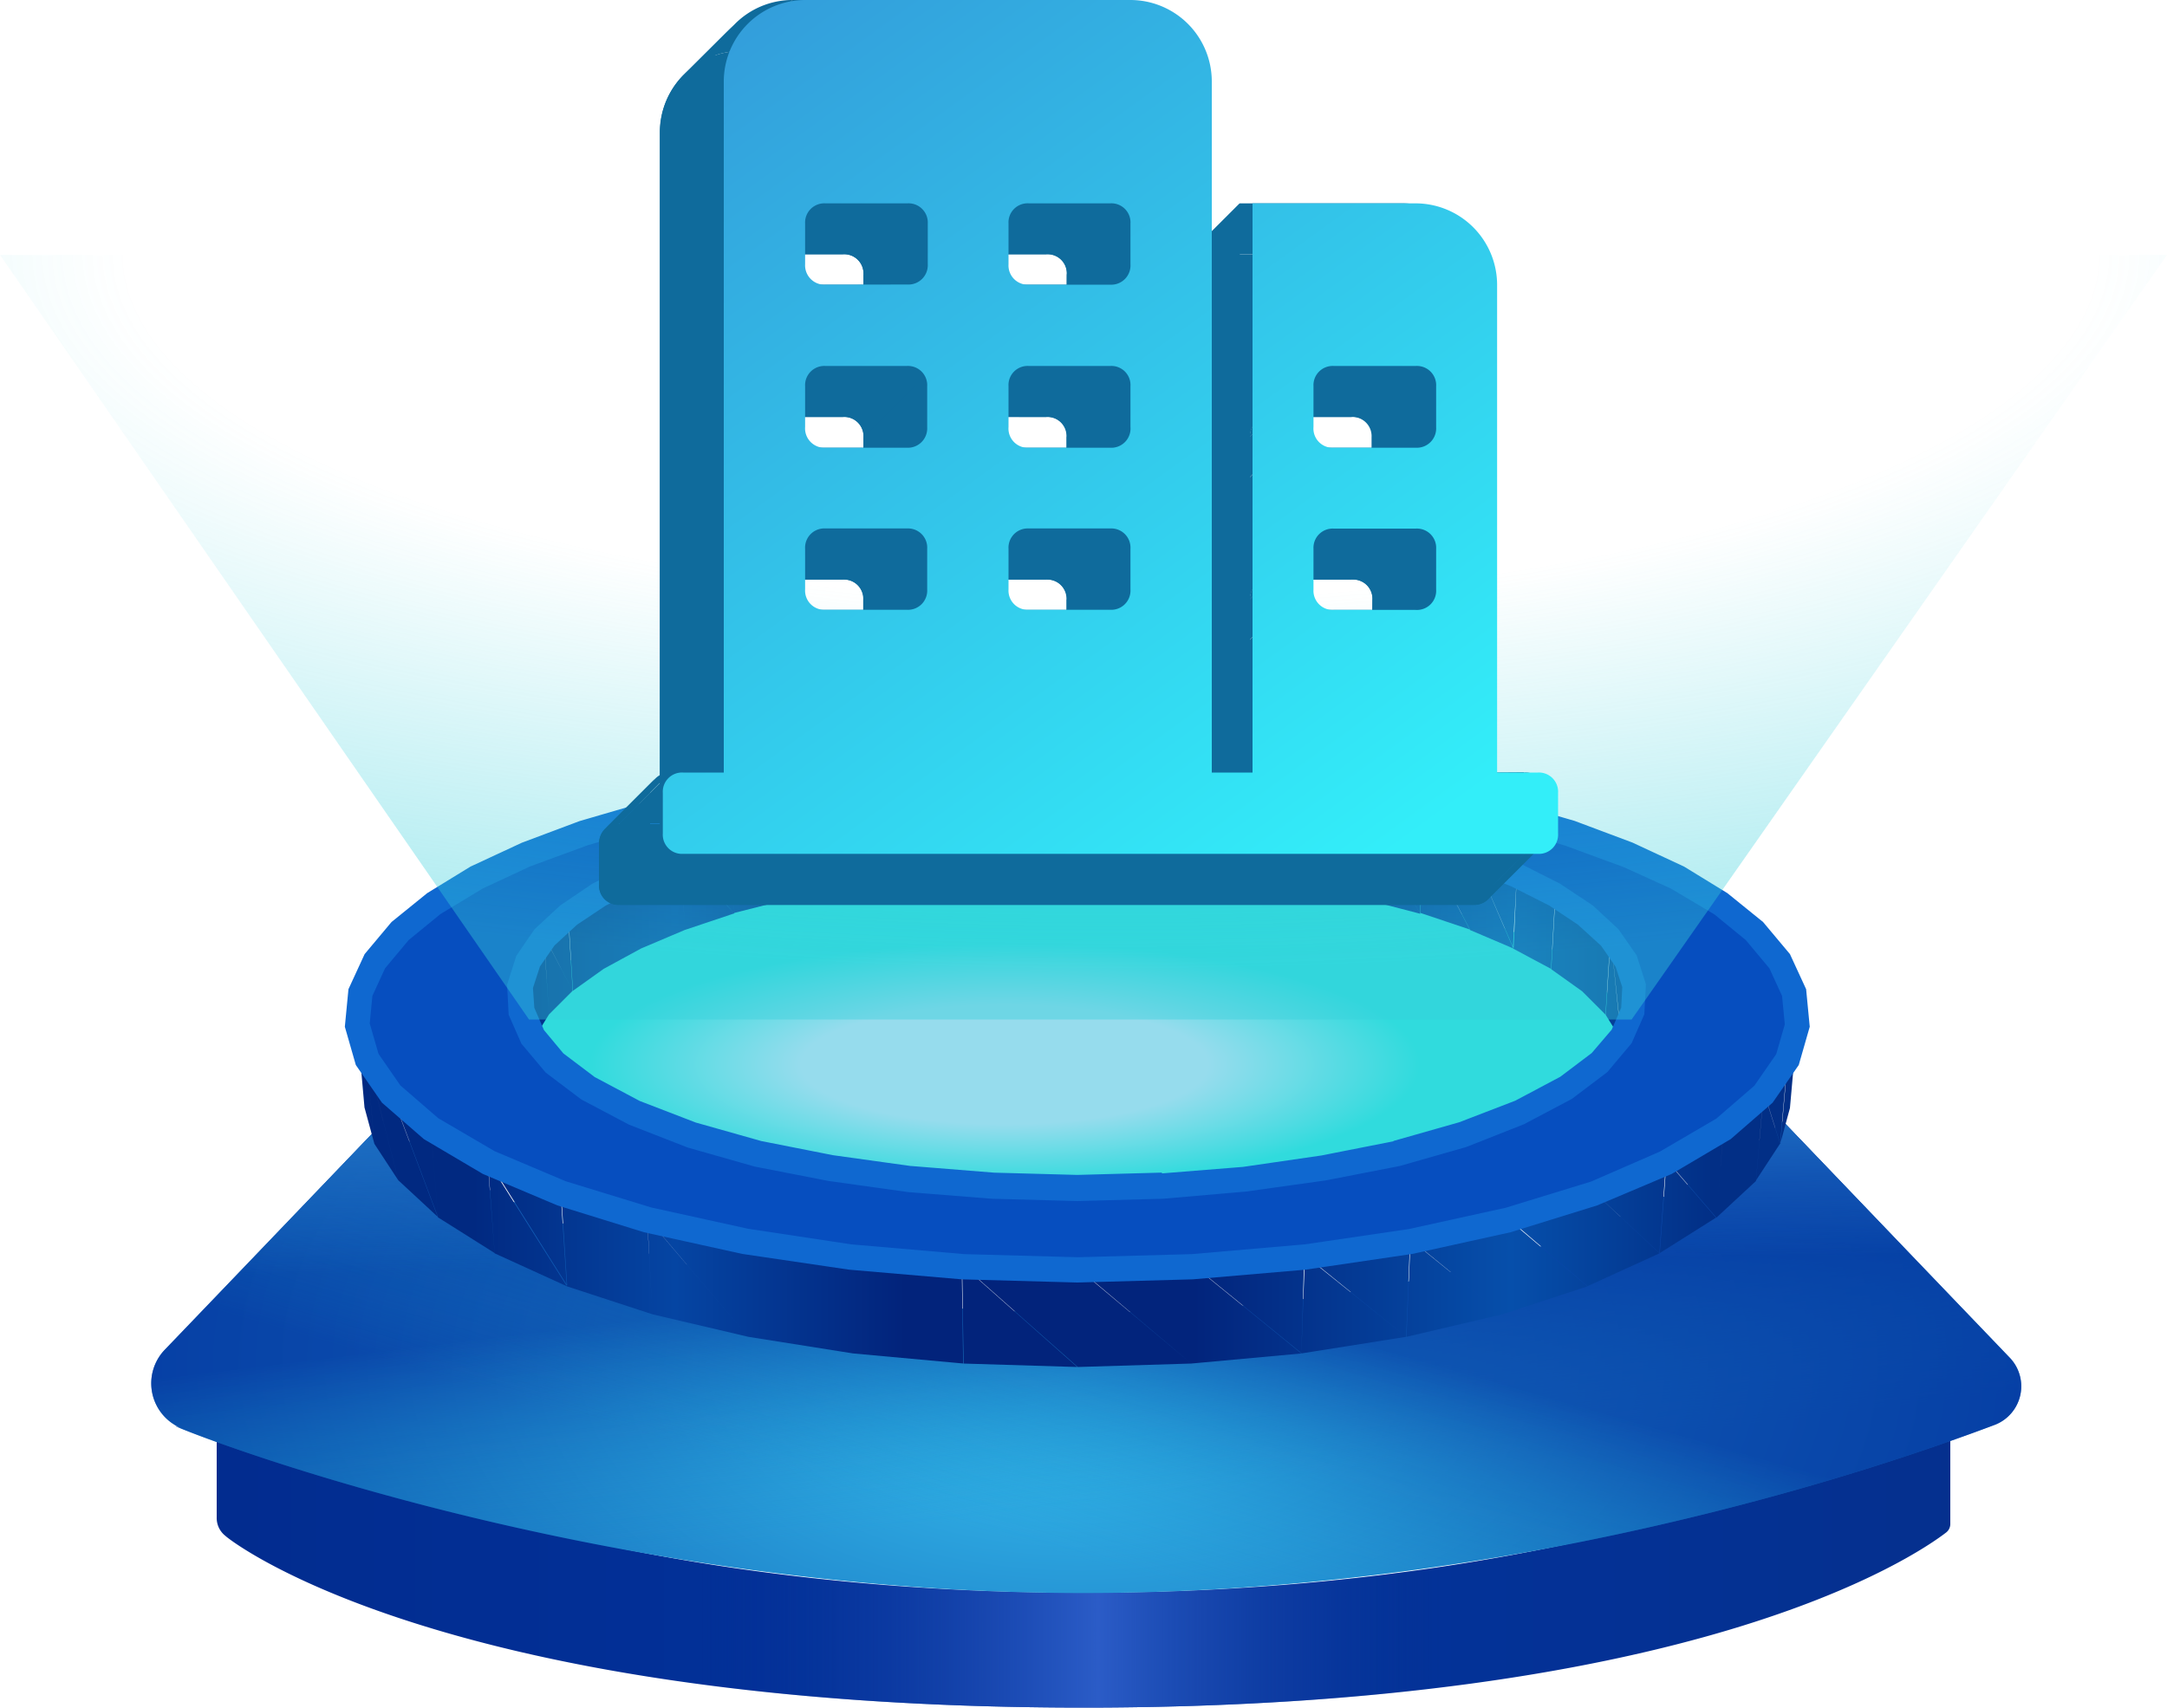 <svg xmlns="http://www.w3.org/2000/svg" xmlns:xlink="http://www.w3.org/1999/xlink" viewBox="0 0 150 118.23"><defs><style>.cls-1,.cls-11,.cls-12,.cls-13,.cls-2,.cls-3,.cls-4,.cls-5,.cls-6,.cls-7,.cls-8,.cls-9{fill-rule:evenodd;}.cls-1{fill:url(#未命名的渐变_172);}.cls-2{fill:url(#未命名的渐变_149);}.cls-3{fill:url(#未命名的渐变_148);}.cls-4{fill:url(#未命名的渐变_145);}.cls-5{fill:url(#未命名的渐变_145-2);}.cls-6{fill:url(#未命名的渐变_144);}.cls-7{fill:url(#未命名的渐变_142);}.cls-8{fill:url(#未命名的渐变_141);}.cls-9{fill:#064ebf;}.cls-10{fill:#0f68d0;}.cls-11{fill:url(#未命名的渐变_140);}.cls-12{fill:#0f6b9c;}.cls-13{fill:url(#未命名的渐变_139);}</style><linearGradient id="未命名的渐变_172" x1="-855.16" y1="-1427.39" x2="-854.15" y2="-1427.39" gradientTransform="matrix(120, 0, 0, -20.29, 102634.99, -28853.7)" gradientUnits="userSpaceOnUse"><stop offset="0" stop-color="#022c8f"/><stop offset="0.5" stop-color="#02339e"/><stop offset="1" stop-color="#05308e"/></linearGradient><linearGradient id="未命名的渐变_149" x1="-855.16" y1="-1427.39" x2="-854.15" y2="-1427.39" gradientTransform="matrix(120, 0, 0, -20.29, 102634.99, -28853.7)" gradientUnits="userSpaceOnUse"><stop offset="0.27" stop-color="#022c8f" stop-opacity="0"/><stop offset="0.5" stop-color="#2b5cc7"/><stop offset="0.7" stop-color="#05308e" stop-opacity="0"/></linearGradient><radialGradient id="未命名的渐变_148" cx="-804.1" cy="-1329.72" r="1.38" gradientTransform="matrix(0, 32.65, 58.26, 0, 77544.6, 26347.94)" gradientUnits="userSpaceOnUse"><stop offset="0" stop-color="#3ac8f4"/><stop offset="1" stop-color="#033fa1"/></radialGradient><linearGradient id="未命名的渐变_145" x1="-855.04" y1="-1393.71" x2="-854.84" y2="-1394.12" gradientTransform="matrix(129.45, 0, 0, -32.65, 110751.23, -45416.3)" gradientUnits="userSpaceOnUse"><stop offset="0" stop-color="#02319e" stop-opacity="0.64"/><stop offset="1" stop-color="#1a9acd" stop-opacity="0"/></linearGradient><linearGradient id="未命名的渐变_145-2" x1="-854.93" y1="-1393.73" x2="-855.24" y2="-1394" xlink:href="#未命名的渐变_145"/><linearGradient id="未命名的渐变_144" x1="-855.03" y1="-1393.14" x2="-855" y2="-1393.79" gradientTransform="matrix(129.45, 0, 0, -32.65, 110751.23, -45416.3)" gradientUnits="userSpaceOnUse"><stop offset="0.22" stop-color="#247bcb"/><stop offset="0.83" stop-color="#247bcb" stop-opacity="0"/></linearGradient><radialGradient id="未命名的渐变_142" cx="-777.7" cy="-1331.96" r="0.38" gradientTransform="matrix(0, 22.06, 75.89, 0, 101151.8, 17229.66)" gradientUnits="userSpaceOnUse"><stop offset="0.49" stop-color="#96dced"/><stop offset="1" stop-color="#30dbdd"/></radialGradient><linearGradient id="未命名的渐变_141" x1="-854.25" y1="-1384.54" x2="-853.26" y2="-1384.54" gradientTransform="matrix(99.71, 0, 0, -39.33, 85202.99, -54378.93)" gradientUnits="userSpaceOnUse"><stop offset="0.07" stop-color="#012981"/><stop offset="0.21" stop-color="#0545a3"/><stop offset="0.37" stop-color="#02237b"/><stop offset="0.57" stop-color="#02247c"/><stop offset="0.79" stop-color="#064fab"/><stop offset="0.93" stop-color="#022f86"/></linearGradient><radialGradient id="未命名的渐变_140" cx="-825.19" cy="-1334.88" r="1" gradientTransform="matrix(0, 52.94, 152.67, 0, 203872.58, 43702.98)" gradientUnits="userSpaceOnUse"><stop offset="0.45" stop-color="#36cfdb" stop-opacity="0"/><stop offset="0.93" stop-color="#36cfdb" stop-opacity="0.41"/></radialGradient><linearGradient id="未命名的渐变_139" x1="-850.99" y1="-1368.8" x2="-850.22" y2="-1369.8" gradientTransform="matrix(61.93, 0, 0, -59.12, 52748.08, -80920.74)" gradientUnits="userSpaceOnUse"><stop offset="0" stop-color="#339bda"/><stop offset="1" stop-color="#33eef9"/></linearGradient></defs><g id="图层_2" data-name="图层 2"><g id="图层_1-2" data-name="图层 1"><g id="Rectangle_54" data-name="Rectangle 54"><path id="Rectangle_54-2" data-name="Rectangle 54" class="cls-1" d="M15.64,106.37C15,105.88,29.12,118.23,75,118.23c42.13,0,57.48-10.41,59.71-12.12a.75.75,0,0,0,.29-.61V97.94s-21.62,12.35-60,12.35S15,97.94,15,97.94v7.14A1.57,1.57,0,0,0,15.64,106.37Z"/></g><g id="Rectangle_56" data-name="Rectangle 56"><path id="Rectangle_56-2" data-name="Rectangle 56" class="cls-2" d="M15.64,106.37C15,105.88,29.12,118.23,75,118.23c42.13,0,57.48-10.41,59.71-12.12a.75.75,0,0,0,.29-.61V97.94s-21.62,12.35-60,12.35S15,97.94,15,97.94v7.14A1.57,1.57,0,0,0,15.64,106.37Z"/></g><path id="Rectangle_55" data-name="Rectangle 55" class="cls-3" d="M12.63,98.92C7.94,97.06,37.94,110.3,75,110.3c29.05,0,53.76-8.13,63.09-11.65a2.86,2.86,0,0,0,1-4.67L123.43,77.65S109.41,90.89,75,90.89,26.57,77.65,26.57,77.65L11.43,93.43A3.36,3.36,0,0,0,12.63,98.92Z"/><path id="Rectangle_55-2" data-name="Rectangle 55" class="cls-4" d="M12.63,98.92C7.94,97.06,37.94,110.3,75,110.3c29.05,0,53.76-8.13,63.09-11.65a2.86,2.86,0,0,0,1-4.67L123.43,77.65S109.41,90.89,75,90.89,26.57,77.65,26.57,77.65L11.43,93.43A3.36,3.36,0,0,0,12.63,98.92Z"/><path id="Rectangle_55-3" data-name="Rectangle 55" class="cls-5" d="M12.63,98.92C7.94,97.06,37.94,110.3,75,110.3c29.05,0,53.76-8.13,63.09-11.65a2.86,2.86,0,0,0,1-4.67L123.43,77.65S109.41,90.89,75,90.89,26.57,77.65,26.57,77.65L11.43,93.43A3.36,3.36,0,0,0,12.63,98.92Z"/><path id="Rectangle_55-4" data-name="Rectangle 55" class="cls-6" d="M12.63,98.92C7.94,97.06,37.94,110.3,75,110.3c29.05,0,53.76-8.13,63.09-11.65a2.86,2.86,0,0,0,1-4.67L123.43,77.65S109.41,90.89,75,90.89,26.57,77.65,26.57,77.65L11.43,93.43A3.36,3.36,0,0,0,12.63,98.92Z"/><path id="Ellipse_1817" data-name="Ellipse 1817" class="cls-7" d="M74.12,60c-21,0-37.94,4.94-37.94,11s17,11,37.94,11,37.94-4.94,37.94-11S95.07,60,74.12,60Z"/><g id="Vector"><path id="Vector-2" data-name="Vector" class="cls-8" d="M97.33,92.56l.28-6.75-7.33,1.08Zm-7.25,1.15,7.25-1.15-7-5.67Zm-7.55-6.15,7.55,6.15.2-6.82ZM104,91l-6.36-5.19-.28,6.75ZM66.6,87.56l8,7.09V87.78Zm8,7.09,7.86-.24-7.86-6.63Zm7.86-.24.1-6.85-8,.22Zm0,0,7.65-.7-7.55-6.15ZM44.38,65.67l-.28-5.19-2.61,1.33Zm-2.59,1.41,2.59-1.41-2.89-3.86Zm-2.46-3.84,2.46,3.84-.3-5.27Zm8.07,1.15-3.3-3.91.28,5.19Zm74.15,17.38.53-6.15L119.32,78Zm-2.74,2.54,2.74-2.54L119.32,78Zm-3.45-4,3.45,4,.51-6.29Zm7.86-1.13-1.14-3.6-.53,6.15Zm-92.9,5.09-3.27-8.69.53,6.15Zm-3.27-8.69-1.66-2.39,2.19,8.54Zm-1.66-2.39.52,6,1.67,2.55Zm-.68-2.36.52,5.85.68,2.5Zm.68,2.36-.68-2.36,1.2,8.35ZM45.16,91l6.64,1.56-7-8.23Zm6.64,1.56-.28-6.75-6.73-1.48Zm-13-10.06L45.16,91l-.37-6.67Zm0,0,.43,6.56L45.16,91Zm76.06,4.28,3.92-2.47-3.45-4ZM110.3,82.5l4.59,4.28.47-6.43Zm0,0-.43,6.56,5-2.28ZM86.78,60.91l4,.59L86.89,56Zm4,.59.14-4.93-4-.55Zm-7.92-5.87,4,5.28L86.89,56Zm0,0-.07,4.86,4,.42Zm26.65,13,1.64,1.64-1.31-7Zm1.64,1.64.35-5.47-1.66-1.53Zm-3.47-8.43,1.83,6.79.33-5.36Zm0,0-.3,5.27,2.13,1.52ZM59.05,93.71l7.65.7-7.85-7.52Zm7.65.7-.1-6.85-7.75-.67Zm-15.18-8.6,7.53,7.9-.2-6.82Zm0,0,.28,6.75,7.25,1.15ZM58.39,61.5l4-.59-4.1-4.34Zm4-.59L62.24,56l-4,.55Zm-8-3.61,4,4.2-.14-4.93Zm8,3.61,4-.42L62.24,56Zm4-.42-.07-4.86L62.24,56Zm28.21,1.78-3.71-5.7-.14,4.93Zm-40.22-5,.17,5,3.85-.77ZM34.24,86.78l5,2.28-5.49-8.71ZM29.81,78l4.43,8.76-.47-6.43Zm9.45,11-.43-6.56-5.06-2.15ZM29.81,78l.51,6.29,3.92,2.47ZM74.57,94.65l-8-7.09.1,6.85ZM105,60.48l-3-1.2,2.77,6.39Zm-3-1.2-.25,5.11,3,1.28Zm5.36,7.8L105,60.48l-.28,5.19Zm-8.83-8.87-.21,5,3.43,1.15ZM102,59.28l-3.47-1.07,3.22,6.18Zm5.36,7.8.3-5.27L105,60.48Zm15.88,12.14.52-6-1.66,2.39Zm-10.47-5.45-.16-7.37L112.22,72Zm-1.29-9-.35,5.47L112.22,72Zm1.13,1.63-1.13-1.63.76,7.2Zm-18-4.13.17-5-3.88-.73Zm3.71,1L94.76,57.3l-.17,5ZM38,70.24l1.64-1.64-2-3.83Zm1.64-1.64-.33-5.36-1.66,1.53Zm-3.12-2.2L38,70.24l-.35-5.47Zm0,0L36.91,72,38,70.24ZM98.3,63.24l.21-5-3.75-.91Zm-.69,22.57L104,91l.37-6.67Zm12.26,3.25.43-6.56-6,1.83ZM104,91l5.9-1.94-5.53-4.73ZM47.4,64.39l3.43-1.15-3.68-4Zm3.43-1.15-.21-5-3.47,1.07ZM44.1,60.48l3.3,3.91-.25-5.11ZM78.71,55.4l4,5.09.07-4.86Zm0,0,0,4.85,4.08.24ZM27.05,75.62l3.27,8.69L29.81,78ZM54.54,62.27l-3.92-4.06.21,5ZM123.9,76.72l.52-5.85-.68,2.36Zm-.68,2.5.68-2.5-.16-3.49ZM54.54,62.27l-.17-5-3.75.91Zm58.21,11.5.39-5.67-.55-1.7ZM70.46,60.25l-4.15-4.62.07,4.86Zm0-4.85-4.11.23,4.15,4.62Zm4.15,4.76L70.42,55.4l0,4.85ZM41.79,67.08l-2.46-3.84.33,5.36Zm70.87,8.56.48-7.54-.39,5.67ZM74.57,60.16V55.32l-4.15.08ZM36.08,69.85l.3,3.92L36,68.1Zm.3,3.92.53-1.8L36,68.1Zm.53-1.8-.37-5.57L36,68.1Zm-.44,3.67-.09-1.87-.3-3.92Zm38.1-15.48,4.1.09-4.1-4.93Zm4.1.09,0-4.85-4.14-.08Zm34,15.39.39-5.79.09-1.75Z"/></g><path id="Vector-3" data-name="Vector" class="cls-9" d="M80.43,82.13l5.73-.46,5.46-.76,5.07-1,4.57-1.3,4-1.54,3.2-1.7,2.33-1.76,1.53-1.79.77-1.78.09-1.76-.55-1.69-1.13-1.63-1.66-1.53L107.64,62,105,60.63l-3-1.2-3.47-1.07-3.75-.91-3.88-.73-4-.56-4.07-.39-4.11-.23-4.14-.07-4.15.07-4.11.23-4.07.39-4,.56-3.88.73-3.75.91-3.47,1.07-3,1.2L41.49,62l-2.16,1.44-1.66,1.53-1.13,1.63L36,68.24,36.08,70l.77,1.78,1.53,1.79,2.33,1.76,3.2,1.7,4,1.54,4.57,1.3,5.07,1,5.46.76,5.73.46,5.87.16Zm23.85-25.75,4.43,1.3,4,1.47,3.47,1.62,2.95,1.78,2.36,1.93,1.73,2.07,1,2.18.22,2.29-.68,2.35-1.66,2.4-2.76,2.39-4,2.34-5.06,2.14-6,1.84L97.61,86,90.28,87l-7.75.67-8,.22-8-.22L58.85,87,51.52,86l-6.73-1.48-6-1.84L33.77,80.5l-4-2.34-2.76-2.39-1.66-2.4L24.71,71l.22-2.29,1-2.18,1.73-2.07L30,62.55,33,60.77l3.47-1.62,4-1.47,4.43-1.3,4.73-1.09,4.86-.87,5-.65,5-.47L69.48,53l5.09-.09,5.08.09,5.07.27,5,.47,5,.65,4.86.87Z"/><path id="Vector-4" data-name="Vector" class="cls-10" d="M80.36,81.25l5.73-.46.07.88L86,80.8,91.5,80l.12.87-.18-.86,5.07-1,.18.86L96.45,79l4.57-1.3.24.85-.32-.82,4-1.54.32.82-.41-.78,3.2-1.7.41.78-.53-.7,2.33-1.76.53.7-.67-.57,1.53-1.79.67.57-.81-.35.77-1.78.81.35-.88,0,.09-1.76.88,0-.84.27-.55-1.69.84-.27-.73.5-1.13-1.63.73-.5-.6.65L109.2,64l.6-.65-.49.73-2.16-1.44.49-.73-.4.79-2.61-1.32.4-.79-.32.82-3-1.2.32-.82-.26.84L98.25,59.2l.26-.84-.21.86-3.75-.91.21-.86-.16.87-3.88-.73.16-.87-.12.87-4-.56.12-.87-.08.88-4.07-.39.08-.88,0,.88-4.11-.23,0-.88v.88l-4.14-.07v0l-4.15.07v-.88l0,.88-4.11.23,0-.88.08.88L62.32,57l-.08-.88.12.87-4,.56-.12-.87.16.87-3.88.73-.16-.87.21.86-3.75.91-.21-.86.26.84-3.47,1.07-.26-.84.32.82-3,1.2-.32-.82.4.79-2.61,1.32-.4-.79.49.73-2.16,1.44-.49-.73.6.65-1.66,1.53-.6-.65.73.5-1.13,1.63-.73-.5.84.27-.55,1.69L36,68.24l.88,0L37,70l-.88,0,.81-.35.77,1.78-.81.35.67-.57L39.05,73l-.67.57.53-.7,2.33,1.76-.53.7.41-.78,3.2,1.7-.41.78.32-.82,4,1.54-.32.82.24-.85L52.68,79l-.24.85.18-.86,5.07,1-.18.86.12-.87,5.46.76-.12.87.07-.88,5.73.46-.07.88,0-.88,5.87.16,0,.88,0-.88,5.86-.16,0,.88ZM80.48,83l-5.91.16L68.65,83l-5.78-.46-5.51-.77-5.13-1-4.64-1.32-4.05-1.58-3.31-1.75-2.46-1.86-1.68-2-.88-2-.11-2.08.64-2L37,64.34l1.78-1.65L41,61.19l2.7-1.37,3.12-1.22,3.53-1.09,3.79-.92,3.93-.74,4-.57,4.1-.39,4.15-.23,4.18-.07,4.17.07,4.15.23,4.1.39,4,.57,3.93.74,3.79.92,3.53,1.09,3.12,1.22,2.7,1.37,2.26,1.5,1.78,1.65,1.26,1.81.64,2-.11,2.08-.88,2-1.68,2-2.46,1.86-3.31,1.75-4,1.58L96.9,80.73l-5.13,1-5.51.77L80.5,83ZM99.39,56.16l-4.86-.87.16-.87-.11.87-5-.65.11-.87-.08.88-5-.47.08-.88,0,.88-5.07-.27.05-.88,0,.88-5.08-.09,0-.88,0,.88-5.09.09,0-.88,0,.88-5.07.27,0-.88.08.88-5,.47-.08-.88.11.87-5,.65-.11-.87.16.87-4.86.87-.16-.87.2.86-4.73,1.09-.2-.86.25.85-4.43,1.3-.25-.85.31.83-4,1.47-.31-.83.37.8-3.47,1.62-.37-.8.46.76-2.95,1.78L30,62.55l.56.68-2.36,1.93-.56-.68.68.57-1.73,2.07-.68-.57.8.37-1,2.18-.8-.37.88.08-.22,2.29L24.71,71l.85-.25.68,2.35-.85.25.73-.5,1.66,2.4-.73.5.58-.67,2.76,2.39-.58.67.45-.76,4,2.34-.45.76.34-.81,5.06,2.14-.34.81.26-.84,6,1.84-.26.84.19-.86,6.73,1.48-.19.86.13-.87L59,86.17l-.13.87.08-.88,7.75.67-.08.88,0-.88,8,.22,0,.88,0-.88,8-.22,0,.88-.08-.88,7.75-.67.08.88-.13-.87,7.33-1.08.13.87-.19-.86,6.73-1.48.19.86-.26-.84,6-1.84.26.84-.34-.81L115,79.69l.34.81-.45-.76,4-2.34.45.76-.58-.67,2.76-2.39.58.67-.73-.5,1.66-2.4.73.5-.85-.25.68-2.35.85.25-.88.08-.22-2.29.88-.08-.8.37-1-2.18.8-.37-.68.57-1.73-2.07.68-.57-.56.68-2.36-1.93.56-.68-.46.76-3-1.78.46-.76-.37.8L112.31,60l.37-.8-.31.83-4-1.47.31-.83-.25.85L104,57.23l.25-.85-.2.86-4.73-1.09.2-.86Zm.34-1.73,4.77,1.1L109,56.84l4,1.5L116.57,60l3,1.84,2.47,2,1.86,2.22,1.12,2.43.25,2.6-.76,2.65-1.81,2.61-2.9,2.52-4.08,2.41-5.16,2.18-6,1.86-6.8,1.5-7.39,1.09-7.8.67-8,.22-8-.22-7.8-.67-7.39-1.09-6.8-1.5-6-1.86-5.16-2.18-4.08-2.41-2.9-2.52-1.81-2.61-.76-2.65.25-2.6,1.12-2.43,1.86-2.22,2.47-2,3-1.84,3.55-1.65,4-1.5,4.49-1.31,4.77-1.1,4.9-.88,5-.66,5.06-.47,5.1-.27,5.12-.09,5.11.09,5.1.27,5.06.47,5,.66,4.88.87Z"/><g id="Rectangle_56-3" data-name="Rectangle 56"><path id="Rectangle_56-4" data-name="Rectangle 56" class="cls-11" d="M36.62,70.59h76.32L150,17.65H0Z"/></g><path id="Vector-5" data-name="Vector" class="cls-12" d="M51.32,44.35a1.33,1.33,0,0,0,1.41,1.41h5.63a1.4,1.4,0,0,0,1-.39,1.39,1.39,0,0,0,.39-1V41.54a1.33,1.33,0,0,0-1.41-1.41H52.73a1.4,1.4,0,0,0-1,.39,1.37,1.37,0,0,0-.39,1Zm8.06-21.5a1.4,1.4,0,0,0,.39-1V19a1.33,1.33,0,0,0-1.41-1.4H52.73a1.44,1.44,0,0,0-1,.38,1.4,1.4,0,0,0-.39,1v2.82a1.34,1.34,0,0,0,1.41,1.41h5.63A1.4,1.4,0,0,0,59.38,22.85ZM82.29,57V17.61H93.55a5.65,5.65,0,0,1,5.63,5.63V57H102a1.33,1.33,0,0,1,1.41,1.41v2.81A1.34,1.34,0,0,1,102,62.65H42.88a1.33,1.33,0,0,1-1.41-1.41V58.43a1.37,1.37,0,0,1,.39-1,1.39,1.39,0,0,1,1-.39h2.81V9.16a5.65,5.65,0,0,1,5.63-5.63H73.84a5.64,5.64,0,0,1,5.63,5.63V57ZM93.55,34.5a1.4,1.4,0,0,0,1-.39,1.45,1.45,0,0,0,.39-1V30.27a1.33,1.33,0,0,0-1.41-1.4H87.92a1.42,1.42,0,0,0-1,.38,1.4,1.4,0,0,0-.39,1v2.82a1.33,1.33,0,0,0,1.41,1.41ZM66.8,40.13a1.32,1.32,0,0,0-1.4,1.41v2.81a1.33,1.33,0,0,0,1.4,1.41h5.64a1.4,1.4,0,0,0,1-.39,1.42,1.42,0,0,0,.38-1V41.54a1.33,1.33,0,0,0-1.4-1.41Zm0-11.26a1.31,1.31,0,0,0-1.4,1.4v2.82a1.33,1.33,0,0,0,1.4,1.41h5.64a1.4,1.4,0,0,0,1-.39,1.44,1.44,0,0,0,.38-1V30.27a1.32,1.32,0,0,0-1.4-1.4ZM51.32,33.09a1.34,1.34,0,0,0,1.41,1.41h5.63a1.34,1.34,0,0,0,1.41-1.41V30.27a1.33,1.33,0,0,0-1.41-1.4H52.73a1.44,1.44,0,0,0-1,.38,1.4,1.4,0,0,0-.39,1ZM95,41.54a1.33,1.33,0,0,0-1.41-1.41H87.92a1.39,1.39,0,0,0-1,.39,1.37,1.37,0,0,0-.39,1v2.81a1.33,1.33,0,0,0,1.41,1.41h5.63a1.4,1.4,0,0,0,1-.39,1.43,1.43,0,0,0,.39-1ZM73.84,19a1.32,1.32,0,0,0-1.4-1.4H66.8A1.31,1.31,0,0,0,65.4,19v2.82a1.33,1.33,0,0,0,1.4,1.41h5.64a1.4,1.4,0,0,0,1-.39,1.44,1.44,0,0,0,.38-1Z"/><path id="_2_3" data-name="2 3" class="cls-12" d="M97.08,14.08l-3.53,3.53a5.64,5.64,0,0,1,5.63,5.63l3.53-3.53A5.64,5.64,0,0,0,97.08,14.08Z"/><path id="_7_8" data-name="7 8" class="cls-12" d="M77.37,0,73.84,3.53a5.64,5.64,0,0,1,5.63,5.63L83,5.63A5.64,5.64,0,0,0,77.37,0Z"/><path id="_3_4" data-name="3 4" class="cls-12" d="M85.82,14.08l-3.53,3.53H93.55l3.53-3.53Z"/><path id="_81_82" data-name="81 82" class="cls-12" d="M93.55,28.87A1.33,1.33,0,0,1,95,30.28l3.53-3.53a1.33,1.33,0,0,0-1.41-1.41Z"/><path id="_82_75" data-name="82 75" class="cls-12" d="M95,30.27v2.81l3.53-3.53V26.74Z"/><path id="_80_81" data-name="80 81" class="cls-12" d="M87.92,28.87h5.63l3.53-3.53H91.45Z"/><path id="_75_100" data-name="75 100" class="cls-12" d="M95,33.09a1.4,1.4,0,0,1-.39,1l3.53-3.53a1.4,1.4,0,0,0,.39-1Z"/><path id="_100_76" data-name="100 76" class="cls-12" d="M98.1,30.58l-3.53,3.53a1.4,1.4,0,0,1-1,.39L97.08,31A1.4,1.4,0,0,0,98.1,30.58Z"/><path id="_8_9" data-name="8 9" class="cls-12" d="M54.85,0,51.32,3.53H73.84L77.37,0Z"/><path id="_1_2" data-name="1 2" class="cls-12" d="M102.71,19.71l-3.53,3.53V57l3.53-3.53Z"/><path id="_101_80" data-name="101 80" class="cls-12" d="M90.43,25.73a1.4,1.4,0,0,1,1-.39l-3.53,3.53a1.4,1.4,0,0,0-1,.39Z"/><path id="_79_101" data-name="79 101" class="cls-12" d="M90.43,25.72,86.9,29.25a1.4,1.4,0,0,0-.39,1L90,26.74A1.4,1.4,0,0,1,90.43,25.72Z"/><path id="_76_77" data-name="76 77" class="cls-12" d="M91.45,31,87.92,34.5h5.63L97.08,31Z"/><path id="_65_66" data-name="65 66" class="cls-12" d="M72.44,17.61A1.33,1.33,0,0,1,73.85,19l3.53-3.53A1.33,1.33,0,0,0,76,14.08Z"/><path id="_78_79" data-name="78 79" class="cls-12" d="M90,26.74l-3.53,3.53v2.81L90,29.55Z"/><path id="_77_78" data-name="77 78" class="cls-12" d="M90,29.56l-3.53,3.53a1.33,1.33,0,0,0,1.41,1.41L91.45,31A1.33,1.33,0,0,1,90,29.56Z"/><path id="_66_59" data-name="66 59" class="cls-12" d="M73.84,19v2.81l3.53-3.53V15.48Z"/><path id="_73_74" data-name="73 74" class="cls-12" d="M93.55,40.13A1.33,1.33,0,0,1,95,41.54L98.49,38a1.33,1.33,0,0,0-1.41-1.41Z"/><path id="_64_65" data-name="64 65" class="cls-12" d="M66.81,17.61h5.63L76,14.08H70.34Z"/><path id="_74_67" data-name="74 67" class="cls-12" d="M95,41.53v2.81l3.53-3.53V38Z"/><path id="_59_96" data-name="59 96" class="cls-12" d="M73.85,21.83a1.4,1.4,0,0,1-.39,1L77,19.32a1.4,1.4,0,0,0,.39-1Z"/><path id="_72_73" data-name="72 73" class="cls-12" d="M87.92,40.13h5.63l3.53-3.53H91.45Z"/><path id="_96_60" data-name="96 60" class="cls-12" d="M77,19.32l-3.53,3.53a1.4,1.4,0,0,1-1,.39L76,19.71A1.4,1.4,0,0,0,77,19.32Z"/><path id="_67_98" data-name="67 98" class="cls-12" d="M95,44.35a1.4,1.4,0,0,1-.39,1l3.53-3.53a1.4,1.4,0,0,0,.39-1Z"/><path id="_98_68" data-name="98 68" class="cls-12" d="M98.1,41.84l-3.53,3.53a1.4,1.4,0,0,1-1,.39l3.53-3.53A1.4,1.4,0,0,0,98.1,41.84Z"/><path id="_97_64" data-name="97 64" class="cls-12" d="M69.32,14.47a1.4,1.4,0,0,1,1-.39l-3.53,3.53a1.4,1.4,0,0,0-1,.39Z"/><path id="_63_97" data-name="63 97" class="cls-12" d="M69.32,14.46,65.79,18a1.4,1.4,0,0,0-.39,1l3.53-3.53A1.4,1.4,0,0,1,69.32,14.46Z"/><path id="_99_72" data-name="99 72" class="cls-12" d="M90.43,37a1.4,1.4,0,0,1,1-.39l-3.53,3.53a1.4,1.4,0,0,0-1,.39Z"/><path id="_60_61" data-name="60 61" class="cls-12" d="M70.34,19.71l-3.53,3.53h5.63L76,19.71Z"/><path id="_6_7" data-name="6 7" class="cls-12" d="M83,5.63,79.47,9.16V57L83,53.49Z"/><path id="_71_99" data-name="71 99" class="cls-12" d="M90.43,37,86.9,40.51a1.4,1.4,0,0,0-.39,1L90,38A1.4,1.4,0,0,1,90.43,37Z"/><path id="_9_83" data-name="9 83" class="cls-12" d="M50.88,1.65,47.35,5.18a5.62,5.62,0,0,1,4-1.65L54.86,0A5.62,5.62,0,0,0,50.88,1.65Z"/><path id="_62_63" data-name="62 63" class="cls-12" d="M68.93,15.48,65.4,19v2.81l3.53-3.53Z"/><path id="_4_5" data-name="4 5" class="cls-12" d="M82.29,17.61V57l3.53-3.53V14.08Z"/><path id="_68_69" data-name="68 69" class="cls-12" d="M91.45,42.23l-3.53,3.53h5.63l3.53-3.53Z"/><path id="_18_0" data-name="18 0" class="cls-12" d="M105.53,53.49,102,57a1.33,1.33,0,0,1,1.41,1.41l3.53-3.53A1.33,1.33,0,0,0,105.53,53.49Z"/><path id="_61_62" data-name="61 62" class="cls-12" d="M68.93,18.3,65.4,21.83a1.33,1.33,0,0,0,1.41,1.41l3.53-3.53A1.33,1.33,0,0,1,68.93,18.3Z"/><path id="_57_58" data-name="57 58" class="cls-12" d="M72.44,28.87a1.33,1.33,0,0,1,1.41,1.41l3.53-3.53A1.33,1.33,0,0,0,76,25.34Z"/><path id="_70_71" data-name="70 71" class="cls-12" d="M90,38l-3.53,3.53v2.81L90,40.81Z"/><path id="_0_1" data-name="0 1" class="cls-12" d="M102.71,53.49,99.18,57H102l3.53-3.53Z"/><path id="_17_18" data-name="17 18" class="cls-12" d="M106.93,54.9l-3.53,3.53v2.81l3.53-3.53Z"/><path id="_58_51" data-name="58 51" class="cls-12" d="M73.84,30.27v2.81l3.53-3.53V26.74Z"/><path id="_69_70" data-name="69 70" class="cls-12" d="M90,40.82l-3.53,3.53a1.33,1.33,0,0,0,1.41,1.41l3.53-3.53A1.33,1.33,0,0,1,90,40.82Z"/><path id="_85_17" data-name="85 17" class="cls-12" d="M106.55,58.73,103,62.26a1.4,1.4,0,0,0,.39-1l3.53-3.53A1.4,1.4,0,0,1,106.55,58.73Z"/><path id="_41_42" data-name="41 42" class="cls-12" d="M58.36,17.61A1.33,1.33,0,0,1,59.77,19l3.53-3.53a1.33,1.33,0,0,0-1.41-1.41Z"/><path id="_56_57" data-name="56 57" class="cls-12" d="M66.81,28.87h5.63L76,25.34H70.34Z"/><path id="_51_94" data-name="51 94" class="cls-12" d="M73.85,33.09a1.4,1.4,0,0,1-.39,1L77,30.58a1.4,1.4,0,0,0,.39-1Z"/><path id="_16_85" data-name="16 85" class="cls-12" d="M102,62.65a1.4,1.4,0,0,0,1-.39l3.53-3.53a1.4,1.4,0,0,1-1,.39Z"/><path id="_83_10" data-name="83 10" class="cls-12" d="M50.87,1.65a5.62,5.62,0,0,0-1.65,4L45.69,9.16a5.62,5.62,0,0,1,1.65-4Z"/><path id="_42_35" data-name="42 35" class="cls-12" d="M59.77,19v2.81l3.53-3.53V15.48Z"/><path id="_94_52" data-name="94 52" class="cls-12" d="M77,30.58l-3.53,3.53a1.4,1.4,0,0,1-1,.39L76,31A1.4,1.4,0,0,0,77,30.58Z"/><path id="_40_41" data-name="40 41" class="cls-12" d="M52.73,17.61h5.63l3.53-3.53H56.26Z"/><path id="_35_90" data-name="35 90" class="cls-12" d="M59.77,21.83a1.4,1.4,0,0,1-.39,1l3.53-3.53a1.4,1.4,0,0,0,.39-1Z"/><path id="_95_56" data-name="95 56" class="cls-12" d="M69.32,25.73a1.4,1.4,0,0,1,1-.39l-3.53,3.53a1.4,1.4,0,0,0-1,.39Z"/><path id="_90_36" data-name="90 36" class="cls-12" d="M62.91,19.32l-3.53,3.53a1.4,1.4,0,0,1-1,.39l3.53-3.53A1.4,1.4,0,0,0,62.91,19.32Z"/><path id="_55_95" data-name="55 95" class="cls-12" d="M69.32,25.72l-3.53,3.53a1.4,1.4,0,0,0-.39,1l3.53-3.53A1.4,1.4,0,0,1,69.32,25.72Z"/><path id="_52_53" data-name="52 53" class="cls-12" d="M70.34,31,66.81,34.5h5.63L76,31Z"/><path id="_91_40" data-name="91 40" class="cls-12" d="M55.24,14.47a1.4,1.4,0,0,1,1-.39l-3.53,3.53a1.4,1.4,0,0,0-1,.39Z"/><path id="_54_55" data-name="54 55" class="cls-12" d="M68.93,26.74,65.4,30.27v2.81l3.53-3.53Z"/><path id="_39_91" data-name="39 91" class="cls-12" d="M55.24,14.46,51.71,18a1.4,1.4,0,0,0-.39,1l3.53-3.53A1.4,1.4,0,0,1,55.24,14.46Z"/><path id="_36_37" data-name="36 37" class="cls-12" d="M56.26,19.71l-3.53,3.53h5.63l3.53-3.53Z"/><path id="_53_54" data-name="53 54" class="cls-12" d="M68.93,29.56,65.4,33.09a1.33,1.33,0,0,0,1.41,1.41L70.34,31A1.33,1.33,0,0,1,68.93,29.56Z"/><path id="_49_50" data-name="49 50" class="cls-12" d="M72.44,40.13a1.33,1.33,0,0,1,1.41,1.41L77.38,38A1.33,1.33,0,0,0,76,36.6Z"/><path id="_38_39" data-name="38 39" class="cls-12" d="M54.85,15.48,51.32,19v2.81l3.53-3.53Z"/><path id="_50_43" data-name="50 43" class="cls-12" d="M73.84,41.53v2.81l3.53-3.53V38Z"/><path id="_37_38" data-name="37 38" class="cls-12" d="M54.85,18.3l-3.53,3.53a1.33,1.33,0,0,0,1.41,1.41l3.53-3.53A1.33,1.33,0,0,1,54.85,18.3Z"/><path id="_33_34" data-name="33 34" class="cls-12" d="M58.36,28.87a1.33,1.33,0,0,1,1.41,1.41l3.53-3.53a1.33,1.33,0,0,0-1.41-1.41Z"/><path id="_48_49" data-name="48 49" class="cls-12" d="M66.81,40.13h5.63L76,36.6H70.34Z"/><path id="_43_92" data-name="43 92" class="cls-12" d="M73.85,44.35a1.4,1.4,0,0,1-.39,1L77,41.84a1.4,1.4,0,0,0,.39-1Z"/><path id="_34_27" data-name="34 27" class="cls-12" d="M59.77,30.27v2.81l3.53-3.53V26.74Z"/><path id="_92_44" data-name="92 44" class="cls-12" d="M77,41.84l-3.53,3.53a1.4,1.4,0,0,1-1,.39L76,42.23A1.4,1.4,0,0,0,77,41.84Z"/><path id="_32_33" data-name="32 33" class="cls-12" d="M52.73,28.87h5.63l3.53-3.53H56.26Z"/><path id="_27_88" data-name="27 88" class="cls-12" d="M59.77,33.09a1.4,1.4,0,0,1-.39,1l3.53-3.53a1.4,1.4,0,0,0,.39-1Z"/><path id="_93_48" data-name="93 48" class="cls-12" d="M69.32,37a1.4,1.4,0,0,1,1-.39l-3.53,3.53a1.4,1.4,0,0,0-1,.39Z"/><path id="_88_28" data-name="88 28" class="cls-12" d="M62.91,30.58l-3.53,3.53a1.4,1.4,0,0,1-1,.39L61.89,31A1.4,1.4,0,0,0,62.91,30.58Z"/><path id="_47_93" data-name="47 93" class="cls-12" d="M69.32,37l-3.53,3.53a1.4,1.4,0,0,0-.39,1L68.93,38A1.4,1.4,0,0,1,69.32,37Z"/><path id="_44_45" data-name="44 45" class="cls-12" d="M70.34,42.23l-3.53,3.53h5.63L76,42.23Z"/><path id="_5_6" data-name="5 6" class="cls-12" d="M83,53.49,79.47,57h2.81l3.53-3.53Z"/><path id="_89_32" data-name="89 32" class="cls-12" d="M55.24,25.73a1.4,1.4,0,0,1,1-.39l-3.53,3.53a1.4,1.4,0,0,0-1,.39Z"/><path id="_46_47" data-name="46 47" class="cls-12" d="M68.93,38,65.4,41.53v2.81l3.53-3.53Z"/><path id="_31_89" data-name="31 89" class="cls-12" d="M55.24,25.72l-3.53,3.53a1.4,1.4,0,0,0-.39,1l3.53-3.53A1.4,1.4,0,0,1,55.24,25.72Z"/><path id="_28_29" data-name="28 29" class="cls-12" d="M56.26,31,52.73,34.5h5.63L61.89,31Z"/><path id="_45_46" data-name="45 46" class="cls-12" d="M68.93,40.82,65.4,44.35a1.33,1.33,0,0,0,1.41,1.41l3.53-3.53A1.33,1.33,0,0,1,68.93,40.82Z"/><path id="_30_31" data-name="30 31" class="cls-12" d="M54.85,26.74l-3.53,3.53v2.81l3.53-3.53Z"/><path id="_29_30" data-name="29 30" class="cls-12" d="M54.85,29.56l-3.53,3.53a1.33,1.33,0,0,0,1.41,1.41L56.26,31A1.33,1.33,0,0,1,54.85,29.56Z"/><path id="_25_26" data-name="25 26" class="cls-12" d="M58.36,40.13a1.33,1.33,0,0,1,1.41,1.41L63.3,38a1.33,1.33,0,0,0-1.41-1.41Z"/><path id="_26_19" data-name="26 19" class="cls-12" d="M59.77,41.53v2.81l3.53-3.53V38Z"/><path id="_24_25" data-name="24 25" class="cls-12" d="M52.73,40.13h5.63l3.53-3.53H56.26Z"/><path id="_19_86" data-name="19 86" class="cls-12" d="M59.77,44.35a1.4,1.4,0,0,1-.39,1l3.53-3.53a1.4,1.4,0,0,0,.39-1Z"/><path id="_86_20" data-name="86 20" class="cls-12" d="M62.91,41.84l-3.53,3.53a1.4,1.4,0,0,1-1,.39l3.53-3.53A1.4,1.4,0,0,0,62.91,41.84Z"/><path id="_10_11" data-name="10 11" class="cls-12" d="M45.69,9.16V57l3.53-3.53V5.63Z"/><path id="_87_24" data-name="87 24" class="cls-12" d="M55.24,37a1.4,1.4,0,0,1,1-.39l-3.53,3.53a1.4,1.4,0,0,0-1,.39Z"/><path id="_23_87" data-name="23 87" class="cls-12" d="M55.24,37l-3.53,3.53a1.4,1.4,0,0,0-.39,1L54.85,38A1.4,1.4,0,0,1,55.24,37Z"/><path id="_20_21" data-name="20 21" class="cls-12" d="M56.26,42.23l-3.53,3.53h5.63l3.53-3.53Z"/><path id="_15_16" data-name="15 16" class="cls-12" d="M42.88,62.65H102l3.53-3.53H46.41Z"/><path id="_22_23" data-name="22 23" class="cls-12" d="M54.85,38l-3.53,3.53v2.81l3.53-3.53Z"/><path id="_21_22" data-name="21 22" class="cls-12" d="M54.85,40.82l-3.53,3.53a1.33,1.33,0,0,0,1.41,1.41l3.53-3.53A1.33,1.33,0,0,1,54.85,40.82Z"/><path id="_11_12" data-name="11 12" class="cls-12" d="M46.41,53.49,42.88,57h2.81l3.53-3.53Z"/><path id="_12_84" data-name="12 84" class="cls-12" d="M45.39,53.88l-3.53,3.53a1.4,1.4,0,0,1,1-.39l3.53-3.53A1.4,1.4,0,0,0,45.39,53.88Z"/><path id="_84_13" data-name="84 13" class="cls-12" d="M45.39,53.87a1.4,1.4,0,0,0-.39,1l-3.53,3.53a1.4,1.4,0,0,1,.39-1Z"/><path id="_13_14" data-name="13 14" class="cls-12" d="M41.47,58.43v2.81L45,57.71V54.9Z"/><path id="_14_15" data-name="14 15" class="cls-12" d="M41.47,61.24a1.33,1.33,0,0,0,1.41,1.41l3.53-3.53A1.33,1.33,0,0,1,45,57.71Z"/><path id="Vector-6" data-name="Vector" class="cls-13" d="M90.92,40.82a1.33,1.33,0,0,0,1.41,1.41H98a1.33,1.33,0,0,0,1.41-1.41V38A1.33,1.33,0,0,0,98,36.6H92.33A1.33,1.33,0,0,0,90.92,38ZM78.25,29.56V26.74a1.32,1.32,0,0,0-1.4-1.4H71.21a1.32,1.32,0,0,0-1.4,1.4v2.82A1.33,1.33,0,0,0,71.21,31h5.64A1.33,1.33,0,0,0,78.25,29.56ZM64.18,40.82V38a1.33,1.33,0,0,0-1.41-1.41H57.14A1.33,1.33,0,0,0,55.73,38v2.81a1.33,1.33,0,0,0,1.41,1.41h5.63A1.33,1.33,0,0,0,64.18,40.82ZM92.33,31H98a1.34,1.34,0,0,0,1.41-1.41V26.74A1.33,1.33,0,0,0,98,25.34H92.33a1.33,1.33,0,0,0-1.41,1.4v2.82A1.33,1.33,0,0,0,92.33,31ZM83.88,5.63V53.49H86.7V14.08H98a5.65,5.65,0,0,1,5.63,5.63V53.49h2.81a1.33,1.33,0,0,1,1.41,1.41v2.81a1.33,1.33,0,0,1-1.41,1.41H47.29a1.33,1.33,0,0,1-1.41-1.41V54.9a1.33,1.33,0,0,1,1.41-1.41H50.1V5.63A5.65,5.65,0,0,1,55.73,0H78.25A5.64,5.64,0,0,1,83.88,5.63Zm-5.63,9.85a1.32,1.32,0,0,0-1.4-1.4H71.21a1.32,1.32,0,0,0-1.4,1.4V18.3a1.33,1.33,0,0,0,1.4,1.41h5.64a1.33,1.33,0,0,0,1.4-1.41ZM55.73,29.56A1.34,1.34,0,0,0,57.14,31h5.63a1.34,1.34,0,0,0,1.41-1.41V26.74a1.33,1.33,0,0,0-1.41-1.4H57.14a1.33,1.33,0,0,0-1.41,1.4ZM69.81,38v2.81a1.33,1.33,0,0,0,1.4,1.41h5.64a1.33,1.33,0,0,0,1.4-1.41V38a1.33,1.33,0,0,0-1.4-1.41H71.21A1.33,1.33,0,0,0,69.81,38Zm-7-18.3a1.34,1.34,0,0,0,1.41-1.41V15.48a1.33,1.33,0,0,0-1.41-1.4H57.14a1.33,1.33,0,0,0-1.41,1.4V18.3a1.34,1.34,0,0,0,1.41,1.41Z"/></g></g></svg>